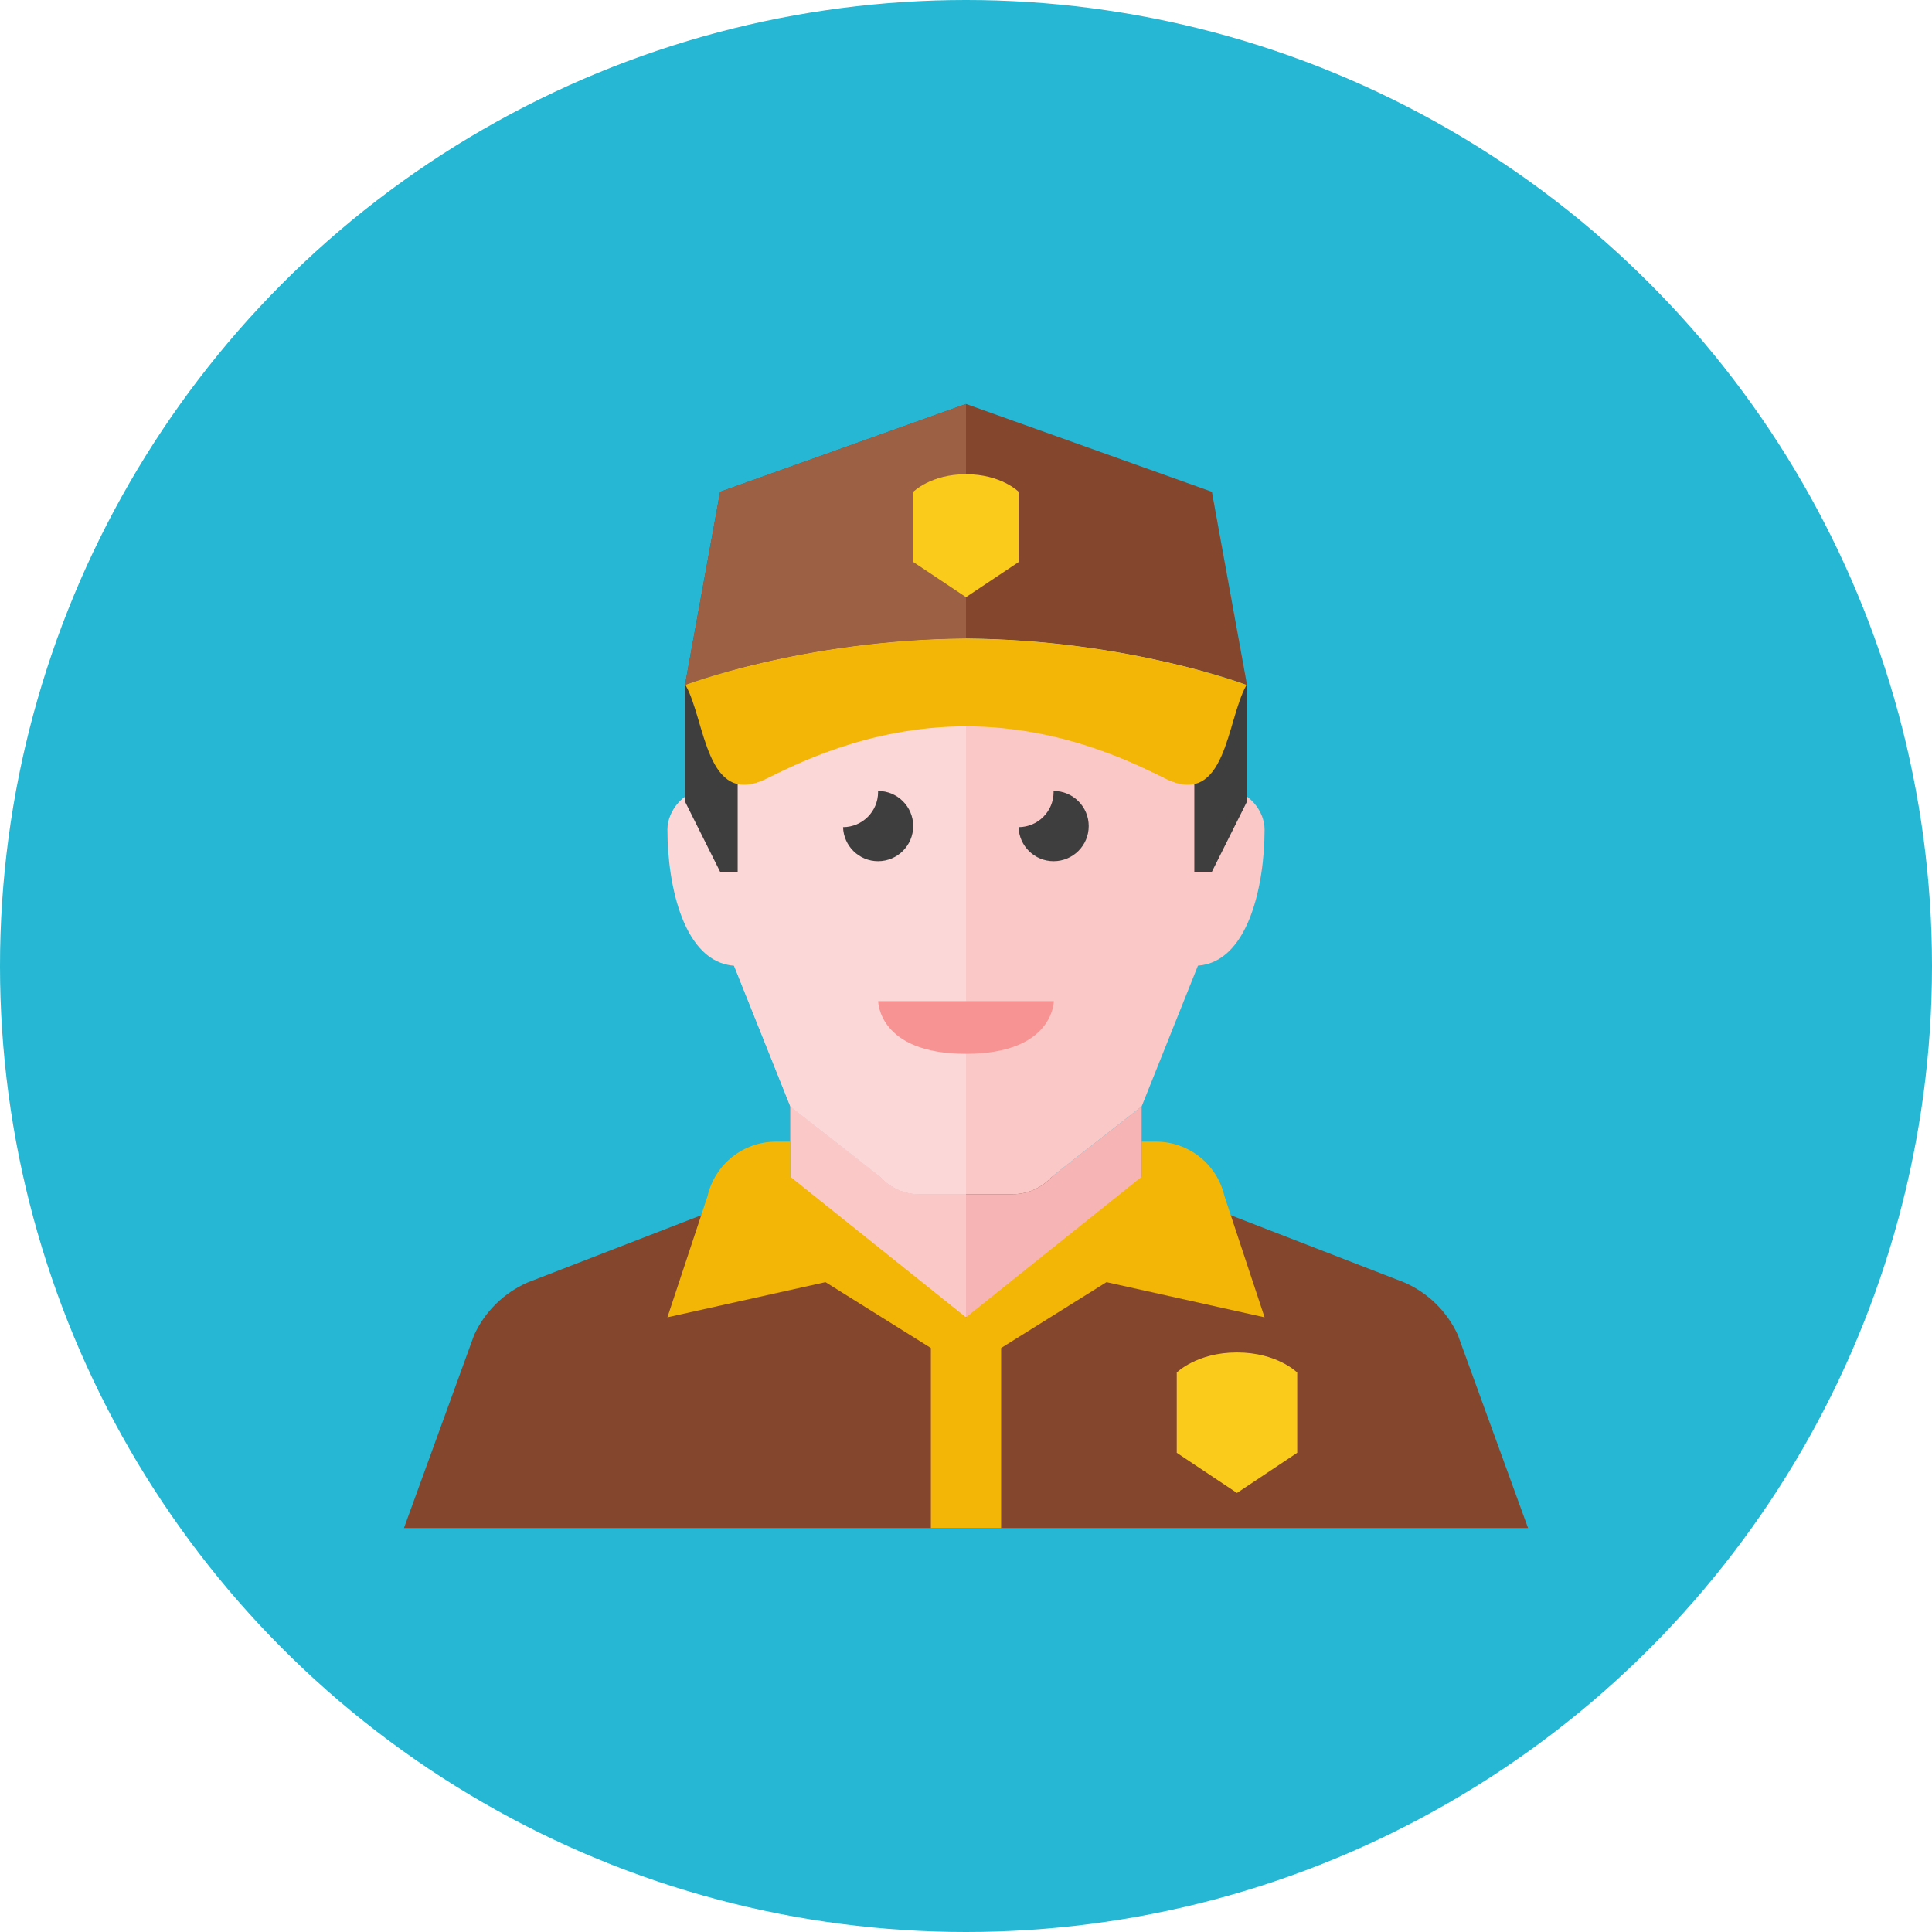 <?xml version="1.0" encoding="iso-8859-1"?>
<!-- Generator: Adobe Illustrator 17.1.0, SVG Export Plug-In . SVG Version: 6.00 Build 0)  -->
<!DOCTYPE svg PUBLIC "-//W3C//DTD SVG 1.0//EN" "http://www.w3.org/TR/2001/REC-SVG-20010904/DTD/svg10.dtd">
<svg version="1.0" xmlns="http://www.w3.org/2000/svg" xmlns:xlink="http://www.w3.org/1999/xlink" x="0px" y="0px" width="110px"
	 height="110px" viewBox="0 0 110 110" style="enable-background:new 0 0 110 110;" xml:space="preserve">
<g id="Artboard">
</g>
<g id="Multicolor">
	<g>
		<circle style="fill:#25B7D3;" cx="55" cy="55" r="55"/>
	</g>
	<g>
		<g>
			<path style="fill:#84462D;" d="M45,67l-2,1l-12.957,5.018C28.698,73.606,27.615,74.667,27,76l-4,11h31.998L55,87.003L55.002,87
				H87l-4-11c-0.615-1.333-1.698-2.394-3.043-2.982L67,68l-2-1H45z"/>
		</g>
		<path style="fill:#F7B4B4;" d="M57.655,67.994H55h-2.655c-0.856,0-1.671-0.365-2.24-1.004L45,62.994v4.5c0,0,0,7.5,10,7.5
			s10-7.5,10-7.5v-4.5l-5.105,3.996C59.326,67.629,58.511,67.994,57.655,67.994z"/>
		<g>
			<path style="fill:#FACB1B;" d="M70.429,77.003c-2.286,0-3.429,1.143-3.429,1.143v4.571l3.429,2.286l3.429-2.286v-4.571
				C73.857,78.146,72.714,77.003,70.429,77.003z"/>
		</g>
		<path style="fill:#FBC8C8;" d="M50.105,66.99L45,62.994v4.5c0,0,0,7.5,10,7.5v-7h-2.655C51.489,67.994,50.674,67.629,50.105,66.99
			z"/>
		<path style="fill:#FBC8C8;" d="M70,45c-0.421,0-0.737,0.101-1,0.241c0-2.61-0.076-4.972-0.487-7.016
			c-2.759-0.763-7.626-1.822-13.486-1.869v-0.001c-0.009,0-0.018,0-0.027,0s-0.018,0-0.027,0v0.001
			c-5.861,0.046-10.728,1.106-13.487,1.869c-0.398,1.979-0.481,4.258-0.486,6.771v7.997l4,10l5.105,3.996
			c0.569,0.639,1.384,1.004,2.24,1.004H55h2.655c0.856,0,1.671-0.365,2.24-1.004L65,62.994l3.206-8.014
			C71.042,54.777,72,50.476,72,47.222C72,46.111,71,45,70,45z"/>
		<path style="fill:#FBD7D7;" d="M54.973,36.357c-5.859,0.046-10.725,1.105-13.484,1.868C41.076,40.27,41,42.633,41,45.247
			c-0.263-0.14-0.579-0.241-1-0.241c-1,0-2,1.111-2,2.222c0,3.254,0.958,7.555,3.794,7.758L45,63l5.105,3.996
			C50.674,67.635,51.489,68,52.345,68H55V36.356c-0.009,0-0.018,0-0.027,0V36.357z"/>
		<g>
			<path style="fill:#3E3E3F;" d="M51.994,47.033c0-1.104-0.896-2-2-2c-0.002,0-0.004,0-0.006,0
				c0.001,0.021,0.006,0.041,0.006,0.062c0,1.103-0.892,1.996-1.994,2c0.033,1.075,0.91,1.938,1.994,1.938
				C51.098,49.033,51.994,48.138,51.994,47.033z"/>
		</g>
		<g>
			<path style="fill:#3E3E3F;" d="M61.987,47.033c0-1.104-0.896-2-2-2c-0.002,0-0.004,0-0.006,0
				c0.001,0.021,0.006,0.041,0.006,0.062c0,1.103-0.892,1.996-1.994,2c0.033,1.075,0.91,1.938,1.994,1.938
				C61.092,49.033,61.987,48.138,61.987,47.033z"/>
		</g>
		<g>
			<path style="fill:#F79392;" d="M50,57h10c0,0,0,3-5,3S50,57,50,57z"/>
		</g>
		<g>
			<polygon style="fill:#3E3E3F;" points="42,39 42,49.634 41,49.634 39,45.634 39,39 			"/>
		</g>
		<g>
			<polygon style="fill:#3E3E3F;" points="68,39 68,49.634 69,49.634 71,45.634 71,39 			"/>
		</g>
		<path style="fill:#84462D;" d="M54.973,36.357v-0.001c0.009,0,0.018,0,0.027,0s0.018,0,0.027,0v0.001
			c9.241,0.073,16.031,2.668,15.939,2.641L71,39l-2-11l-14-5l-14,5l-2,11l0.033-0.002C38.941,39.025,45.731,36.43,54.973,36.357z"/>
		<path style="fill:#9C6144;" d="M54.973,36.357v-0.001c0.009,0,0.018,0,0.027,0V23l-14,5l-2,11l0.033-0.002
			C38.941,39.025,45.731,36.43,54.973,36.357z"/>
		<g>
			<path style="fill:#F3B607;" d="M55.027,36.357v-0.001c-0.009,0-0.018,0-0.027,0s-0.018,0-0.027,0v0.001
				C45.665,36.431,38.835,39.066,39.028,39c1.143,2,1.143,7,4.571,5.355c1.415-0.679,5.701-2.992,11.401-3
				c5.7,0.007,9.986,2.32,11.401,3C69.83,46,69.83,41,70.972,39C71.165,39.066,64.335,36.431,55.027,36.357z"/>
		</g>
		<path style="fill:#F3B607;" d="M72,75.003l-2.285-6.902C69.297,66.286,67.681,65,65.818,65H65v2l-10,8.003L45,67v-2h-0.818
			c-1.863,0-3.479,1.286-3.897,3.101L38,75.003L47,73l6,3.75V87h4V76.75L63,73L72,75.003z"/>
		<g>
			<path style="fill:#FACB1B;" d="M55,27c-2,0-3,1-3,1v4l3,2l3-2v-4C58,28,57,27,55,27z"/>
		</g>
	</g>
</g>
</svg>
